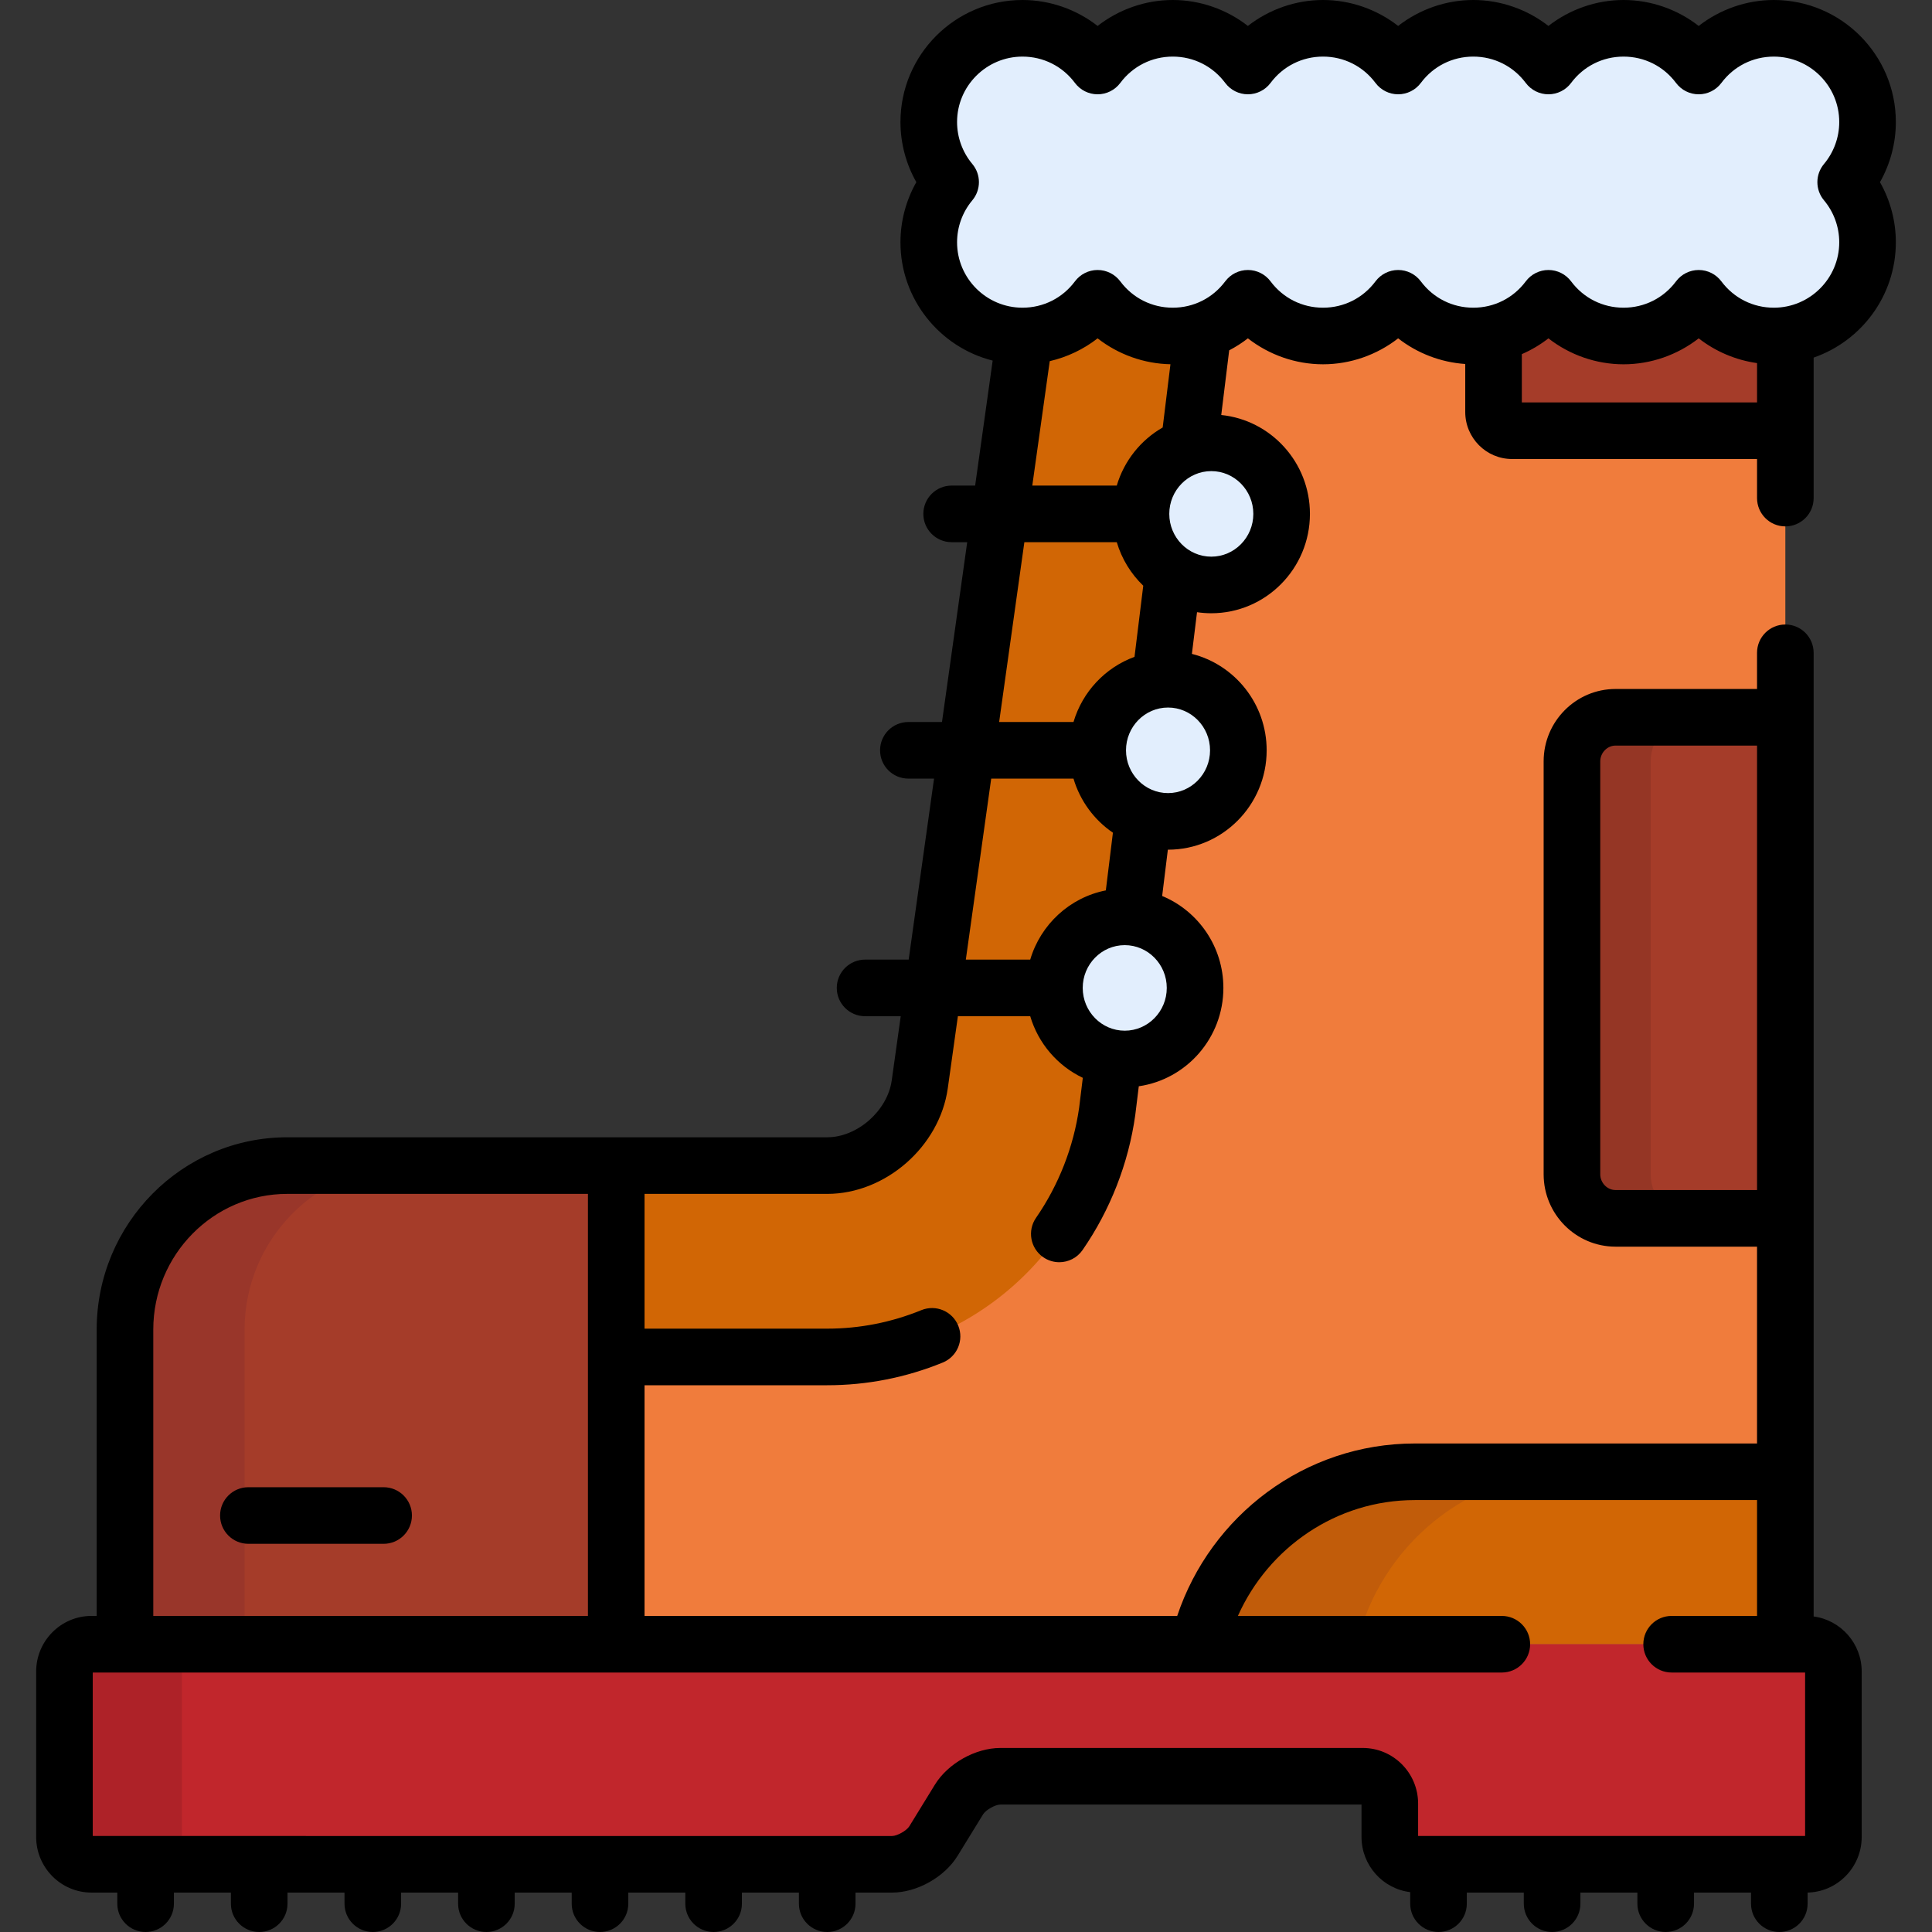 <?xml version="1.0" encoding="iso-8859-1"?>
<!-- Generator: Adobe Illustrator 19.0.0, SVG Export Plug-In . SVG Version: 6.00 Build 0)  -->
<svg version="1.1" id="Capa_1" xmlns="http://www.w3.org/2000/svg" xmlns:xlink="http://www.w3.org/1999/xlink" x="0px" y="0px"
	 viewBox="0 0 512 512" style="enable-background:new 0 0 512 512;" xml:space="preserve">
<rect x="0" y="0" width="512" height="512" fill="#333333" stroke="none"/>
<path style="fill:#F07C3C;" d="M470.083,89.043c-8.15,0-15.384-3.927-19.911-9.991c-4.528,6.064-11.762,9.991-19.912,9.991
	s-15.384-3.927-19.911-9.991c-4.528,6.064-11.762,9.991-19.912,9.991s-15.384-3.927-19.911-9.991
	c-4.528,6.064-11.762,9.991-19.912,9.991s-15.384-3.927-19.912-9.991c-4.527,6.064-11.761,9.991-19.911,9.991
	c-8.15,0-15.384-3.927-19.912-9.991c-4.418,5.917-11.414,9.788-19.322,9.973l-27.813,198.349
	c-1.635,11.664-12.864,21.519-24.522,21.519H76.128c-23.714,0-43.007,19.499-43.007,43.466v83.378h440.013V88.849
	C472.133,88.972,471.117,89.043,470.083,89.043z"/>
<path style="fill:#A53C29;" d="M470.083,89.043c-8.15,0-15.384-3.927-19.911-9.991c-4.528,6.064-11.762,9.991-19.912,9.991
	s-15.384-3.927-19.911-9.991c-3.504,4.692-8.631,8.095-14.546,9.399v20.735c0,2.728,2.207,4.961,4.906,4.961h72.425V88.849
	C472.133,88.972,471.117,89.043,470.083,89.043z"/>
<path style="fill:#D16605;" d="M473.134,435.737v-45.7h-98.183c-27.698,0-51.071,19.57-57.306,45.7H473.134z"/>
<path style="fill:#C1262C;" d="M478.704,435.737H24.25c-3.942,0-7.168,3.259-7.168,7.244v43.831c0,3.985,3.226,7.245,7.168,7.245
	h212.174c3.943,0,8.871-2.769,10.95-6.154l6.774-11.02c2.078-3.384,7.007-6.153,10.949-6.153h96.052c3.942,0,7.167,3.26,7.167,7.244
	v8.837c0,3.985,3.227,7.245,7.169,7.245h103.22c3.942,0,7.168-3.26,7.168-7.245V442.98
	C485.872,438.996,482.646,435.737,478.704,435.737z"/>
<path style="opacity:0.1;fill:#2F003A;enable-background:new    ;" d="M359.536,435.737c6.235-26.13,29.607-45.7,57.306-45.7h-41.89
	c-27.698,0-51.071,19.57-57.306,45.7H359.536z"/>
<path style="fill:#D16605;" d="M279.434,261.808c0-10.403,8.344-18.836,18.636-18.836c0.564,0,1.12,0.036,1.671,0.085l3.266-26.592
	c-7.066-2.677-12.105-9.546-12.105-17.624c0-9.694,7.25-17.671,16.568-18.713l3.454-28.119c-5.141-3.353-8.552-9.181-8.552-15.824
	c0-8.298,5.315-15.328,12.687-17.839l3.764-30.643c-2.521,0.862-5.219,1.339-8.032,1.339c-8.15,0-15.384-3.927-19.912-9.991
	c-4.418,5.917-11.414,9.788-19.321,9.973l-27.813,198.349c-1.66,11.835-12.695,21.519-24.522,21.519h-56.032v50.711h56.032
	c37.096,0,68.997-27.993,74.202-65.114l1.732-14.1C286.251,278.974,279.434,271.206,279.434,261.808z"/>
<path style="fill:#A53C29;" d="M163.189,435.737V308.893H76.007C52.354,308.893,33,328.452,33,352.359v83.378H163.189z"/>
<path style="opacity:0.1;fill:#2F003A;enable-background:new    ;" d="M64.812,435.737v-83.378
	c0-23.907,19.354-43.466,43.007-43.466H76.007C52.354,308.893,33,328.452,33,352.359v83.378H64.812z"/>
<path style="fill:#A53C29;" d="M473.134,190.087h-44.999c-6.353,0-11.552,5.255-11.552,11.676v109.439
	c0,6.42,5.198,11.675,11.552,11.675h44.999V190.087z"/>
<g style="opacity:0.1;">
	<path d="M437.449,311.202V201.763c0-6.421,5.198-11.676,11.552-11.676h-20.866c-6.353,0-11.552,5.255-11.552,11.676v109.439
		c0,6.42,5.198,11.675,11.552,11.675h20.866C442.647,322.877,437.449,317.622,437.449,311.202z"/>
</g>
<path style="fill:#E2EEFD;" d="M494.918,32.334c0-13.715-11.12-24.834-24.835-24.834c-8.15,0-15.384,3.927-19.911,9.992
	C445.644,11.427,438.41,7.5,430.26,7.5s-15.384,3.927-19.911,9.992C405.82,11.427,398.587,7.5,390.436,7.5
	c-8.15,0-15.384,3.927-19.911,9.992c-4.528-6.065-11.762-9.992-19.912-9.992s-15.384,3.927-19.912,9.992
	C326.174,11.427,318.94,7.5,310.79,7.5s-15.384,3.927-19.912,9.992c-4.527-6.065-11.761-9.992-19.911-9.992
	c-13.715,0-24.835,11.119-24.835,24.834c0,6.068,2.179,11.624,5.792,15.937c-3.613,4.313-5.792,9.87-5.792,15.937
	c0,13.715,11.12,24.835,24.835,24.835c8.15,0,15.384-3.927,19.911-9.991c4.528,6.064,11.762,9.991,19.912,9.991
	s15.384-3.927,19.911-9.991c4.528,6.064,11.762,9.991,19.912,9.991s15.384-3.927,19.912-9.991
	c4.527,6.064,11.761,9.991,19.911,9.991c8.15,0,15.384-3.927,19.912-9.991c4.527,6.064,11.761,9.991,19.911,9.991
	s15.384-3.927,19.912-9.991c4.527,6.064,11.761,9.991,19.911,9.991c13.715,0,24.835-11.119,24.835-24.835
	c0-6.066-2.179-11.624-5.792-15.937C492.739,43.958,494.918,38.402,494.918,32.334z"/>
<g style="opacity:0.1;">
	<path d="M48.21,486.811V442.98c0-3.984,3.226-7.244,7.168-7.244H24.25c-3.942,0-7.168,3.259-7.168,7.244v43.831
		c0,3.985,3.226,7.245,7.168,7.245h31.128C51.436,494.056,48.21,490.796,48.21,486.811z"/>
</g>
<g>
	<ellipse style="fill:#E2EEFD;" cx="321.01" cy="136.19" rx="18.637" ry="18.834"/>
	<ellipse style="fill:#E2EEFD;" cx="309.54" cy="198.84" rx="18.637" ry="18.837"/>
	<ellipse style="fill:#E2EEFD;" cx="298.07" cy="261.81" rx="18.637" ry="18.836"/>
</g>
<path d="M473.134,139.5c4.142,0,7.5-3.358,7.5-7.5V94.766c12.663-4.385,21.784-16.422,21.784-30.558
	c0-5.608-1.468-11.105-4.204-15.937c2.736-4.832,4.204-10.328,4.204-15.937C502.418,14.505,487.913,0,470.083,0
	c-7.256,0-14.277,2.484-19.912,6.874C444.537,2.484,437.516,0,430.26,0c-7.257,0-14.277,2.484-19.912,6.874
	C404.713,2.484,397.692,0,390.436,0c-7.257,0-14.277,2.484-19.912,6.874C364.89,2.484,357.869,0,350.613,0
	c-7.256,0-14.277,2.484-19.912,6.874C325.067,2.484,318.047,0,310.79,0c-7.256,0-14.277,2.484-19.912,6.874
	C285.244,2.484,278.223,0,270.967,0c-17.83,0-32.335,14.505-32.335,32.334c0,5.609,1.468,11.105,4.204,15.937
	c-2.736,4.831-4.204,10.328-4.204,15.937c0,15.104,10.412,27.819,24.435,31.354l-4.645,33.123h-6.227c-4.142,0-7.5,3.358-7.5,7.5
	s3.358,7.5,7.5,7.5h4.124l-6.683,47.655h-8.91c-4.142,0-7.5,3.358-7.5,7.5s3.358,7.5,7.5,7.5h6.807l-6.726,47.967h-11.551
	c-4.142,0-7.5,3.358-7.5,7.5c0,4.142,3.358,7.5,7.5,7.5h9.447l-2.387,17.024c-1.124,8.023-9.113,15.06-17.095,15.06H76.128
	c-27.85,0-50.507,22.863-50.507,50.966v75.878H24.25c-8.088,0-14.668,6.614-14.668,14.744v43.831c0,8.13,6.58,14.745,14.668,14.745
	h6.837v2.944c0,4.142,3.358,7.5,7.5,7.5s7.5-3.358,7.5-7.5v-2.944h15.106v2.944c0,4.142,3.358,7.5,7.5,7.5s7.5-3.358,7.5-7.5v-2.944
	h15.105v2.944c0,4.142,3.358,7.5,7.5,7.5s7.5-3.358,7.5-7.5v-2.944h15.105v2.944c0,4.142,3.358,7.5,7.5,7.5s7.5-3.358,7.5-7.5
	v-2.944h15.105v2.944c0,4.142,3.358,7.5,7.5,7.5s7.5-3.358,7.5-7.5v-2.944h15.107v2.944c0,4.142,3.358,7.5,7.5,7.5
	s7.5-3.358,7.5-7.5v-2.944h15.105v2.944c0,4.142,3.358,7.5,7.5,7.5s7.5-3.358,7.5-7.5v-2.944h9.703
	c6.585,0,13.878-4.091,17.34-9.727l6.775-11.022c0.71-1.156,3.224-2.578,4.558-2.578h95.719v8.581
	c0,7.529,5.646,13.747,12.904,14.627v3.061c0,4.142,3.358,7.5,7.5,7.5s7.5-3.358,7.5-7.5v-2.944h15.105v2.944
	c0,4.142,3.358,7.5,7.5,7.5s7.5-3.358,7.5-7.5v-2.944h15.105v2.944c0,4.142,3.358,7.5,7.5,7.5s7.5-3.358,7.5-7.5v-2.944h29.773
	c8.088,0,14.668-6.614,14.668-14.745V442.98c0-7.471-5.562-13.646-12.738-14.601V173c0-4.142-3.358-7.5-7.5-7.5s-7.5,3.358-7.5,7.5
	v9.587h-37.499c-10.505,0-19.052,8.602-19.052,19.176v109.439c0,10.573,8.546,19.175,19.052,19.175h37.499v52.16h-90.683
	c-29.239,0-54.109,19.166-62.977,45.7H170.81v-61.133h48.411c10.532,0,20.831-2.023,30.612-6.013
	c3.835-1.564,5.676-5.942,4.111-9.777c-1.564-3.836-5.944-5.675-9.777-4.111c-7.973,3.253-16.366,4.902-24.946,4.902H170.81v-35.711
	h48.411c15.455,0,29.788-12.551,31.95-27.978l2.679-19.107h19.17c2.134,7.223,7.264,13.156,13.935,16.328l-0.967,7.874
	c-1.474,10.436-5.425,20.541-11.43,29.225c-2.356,3.407-1.504,8.079,1.903,10.434c1.302,0.9,2.788,1.332,4.259,1.332
	c2.379,0,4.72-1.129,6.175-3.235c7.34-10.613,12.166-22.971,13.956-35.734l0.941-7.66c12.655-1.826,22.416-12.815,22.416-26.064
	c0-10.986-6.713-20.419-16.222-24.362l1.507-12.27c0.016,0,0.032,0.001,0.047,0.001c14.412,0,26.137-11.815,26.137-26.337
	c0-12.324-8.446-22.693-19.811-25.551l1.357-11.05c1.236,0.182,2.499,0.28,3.784,0.28c14.413,0,26.138-11.814,26.138-26.335
	c0-13.626-10.323-24.867-23.503-26.203l2.105-17.136c1.74-0.909,3.402-1.968,4.955-3.179c5.635,4.391,12.655,6.875,19.912,6.875
	c7.256,0,14.277-2.483,19.912-6.875c5.08,3.959,11.288,6.36,17.778,6.796v12.722c0,6.871,5.565,12.461,12.406,12.461h64.925V132
	C465.634,136.142,468.992,139.5,473.134,139.5z M428.135,315.377c-2.196,0-4.052-1.912-4.052-4.175V201.763
	c0-2.264,1.855-4.176,4.052-4.176h37.499v117.79H428.135z M374.951,397.537h90.683v30.7H443c-4.142,0-7.5,3.358-7.5,7.5
	s3.358,7.5,7.5,7.5h35.372v43.319H375.815v-8.582c0-8.13-6.58-14.744-14.667-14.744h-96.052c-6.586,0-13.878,4.091-17.339,9.726
	l-6.774,11.022c-0.711,1.157-3.225,2.579-4.56,2.579H24.582v-43.319H398c4.142,0,7.5-3.358,7.5-7.5s-3.358-7.5-7.5-7.5h-69.946
	C336.132,410.155,354.106,397.537,374.951,397.537z M40.621,428.237v-75.878c0-19.832,15.928-35.966,35.507-35.966h79.682v111.844
	H40.621z M278.192,95.708c4.613-1.067,8.954-3.132,12.686-6.04c5.477,4.268,12.264,6.727,19.303,6.861l-2.058,16.756
	c-5.804,3.329-10.226,8.829-12.167,15.4h-22.389L278.192,95.708z M298.069,273.144c-6.14,0-11.136-5.085-11.136-11.335
	c0-6.251,4.996-11.336,11.136-11.336c6.141,0,11.138,5.085,11.138,11.336C309.207,268.059,304.21,273.144,298.069,273.144z
	 M293.055,235.964c-9.572,1.882-17.288,9.044-20.036,18.344h-17.066l6.726-47.967h21.808c1.745,5.907,5.489,10.954,10.446,14.332
	L293.055,235.964z M320.676,198.841c0,6.251-4.996,11.337-11.137,11.337s-11.138-5.086-11.138-11.337s4.996-11.335,11.138-11.335
	C315.68,187.505,320.676,192.59,320.676,198.841z M300.657,174.073c-7.751,2.831-13.803,9.257-16.169,17.268h-19.705l6.683-47.655
	h24.492c1.315,4.449,3.767,8.406,7.016,11.533L300.657,174.073z M332.145,136.186c0,6.25-4.997,11.335-11.138,11.335
	c-6.14,0-11.136-5.085-11.136-11.335c0-6.251,4.996-11.336,11.136-11.336C327.148,124.849,332.145,129.935,332.145,136.186z
	 M376.535,74.565c-1.416-1.896-3.643-3.013-6.009-3.013h-0.001c-2.366,0-4.594,1.117-6.009,3.012
	c-3.312,4.435-8.379,6.979-13.903,6.979c-5.523,0-10.591-2.544-13.903-6.979c-1.416-1.896-3.643-3.012-6.01-3.012
	c-2.366,0-4.594,1.117-6.009,3.013c-3.311,4.434-8.377,6.978-13.901,6.978s-10.591-2.544-13.903-6.978
	c-1.415-1.896-3.643-3.013-6.01-3.013c-2.366,0-4.594,1.117-6.009,3.013c-3.311,4.434-8.378,6.978-13.901,6.978
	c-9.559,0-17.335-7.776-17.335-17.335c0-4.061,1.435-8.01,4.041-11.12c2.334-2.787,2.334-6.846,0-9.632
	c-2.606-3.111-4.042-7.061-4.042-11.121c0-9.558,7.776-17.334,17.335-17.334c5.524,0,10.591,2.544,13.901,6.978
	c1.416,1.897,3.643,3.014,6.01,3.014l0,0c2.366,0,4.594-1.117,6.01-3.013c3.312-4.436,8.379-6.98,13.903-6.98
	c5.524,0,10.59,2.544,13.901,6.978c1.416,1.897,3.644,3.014,6.01,3.014l0,0c2.366,0,4.594-1.117,6.01-3.013
	c3.312-4.435,8.378-6.979,13.902-6.979c5.524,0,10.591,2.544,13.902,6.979c1.416,1.896,3.644,3.013,6.01,3.013
	s4.594-1.117,6.01-3.014c3.311-4.434,8.377-6.978,13.901-6.978s10.591,2.544,13.902,6.979c1.416,1.896,3.643,3.013,6.01,3.013
	c2.366,0,4.594-1.117,6.01-3.014C419.669,17.544,424.736,15,430.26,15c5.524,0,10.591,2.544,13.902,6.979
	c1.416,1.896,3.644,3.013,6.01,3.013s4.594-1.117,6.01-3.014c3.31-4.434,8.377-6.978,13.901-6.978
	c9.559,0,17.335,7.776,17.335,17.334c0,4.061-1.435,8.01-4.042,11.121c-2.334,2.787-2.334,6.846,0.001,9.632
	c2.606,3.11,4.041,7.06,4.041,11.12c0,9.558-7.776,17.335-17.335,17.335c-5.524,0-10.591-2.544-13.901-6.978
	c-1.415-1.896-3.643-3.013-6.009-3.013l0,0c-2.366,0-4.594,1.117-6.009,3.013c-3.312,4.435-8.379,6.978-13.903,6.978
	s-10.591-2.544-13.901-6.978c-1.415-1.896-3.643-3.013-6.009-3.013l0,0c-2.366,0-4.594,1.117-6.009,3.012
	c-3.312,4.435-8.379,6.979-13.903,6.979C384.913,81.543,379.846,78.999,376.535,74.565z M403.303,106.646V93.849
	c2.509-1.091,4.88-2.493,7.045-4.181c5.635,4.391,12.655,6.875,19.912,6.875c7.256,0,14.277-2.483,19.912-6.875
	c4.472,3.485,9.819,5.763,15.462,6.557v10.421C465.634,106.646,403.303,106.646,403.303,106.646z"/>
<path d="M101.665,394.127h-35.84c-4.142,0-7.5,3.358-7.5,7.5s3.358,7.5,7.5,7.5h35.84c4.142,0,7.5-3.358,7.5-7.5
	C109.165,397.485,105.807,394.127,101.665,394.127z"/>
<path d="M478.704,494.056h-14.668V504.5c0,4.142,3.358,7.5,7.5,7.5s7.5-3.358,7.5-7.5v-10.461
	C478.925,494.044,478.816,494.056,478.704,494.056z"/>
<g>
</g>
<g>
</g>
<g>
</g>
<g>
</g>
<g>
</g>
<g>
</g>
<g>
</g>
<g>
</g>
<g>
</g>
<g>
</g>
<g>
</g>
<g>
</g>
<g>
</g>
<g>
</g>
<g>
</g>
</svg>
